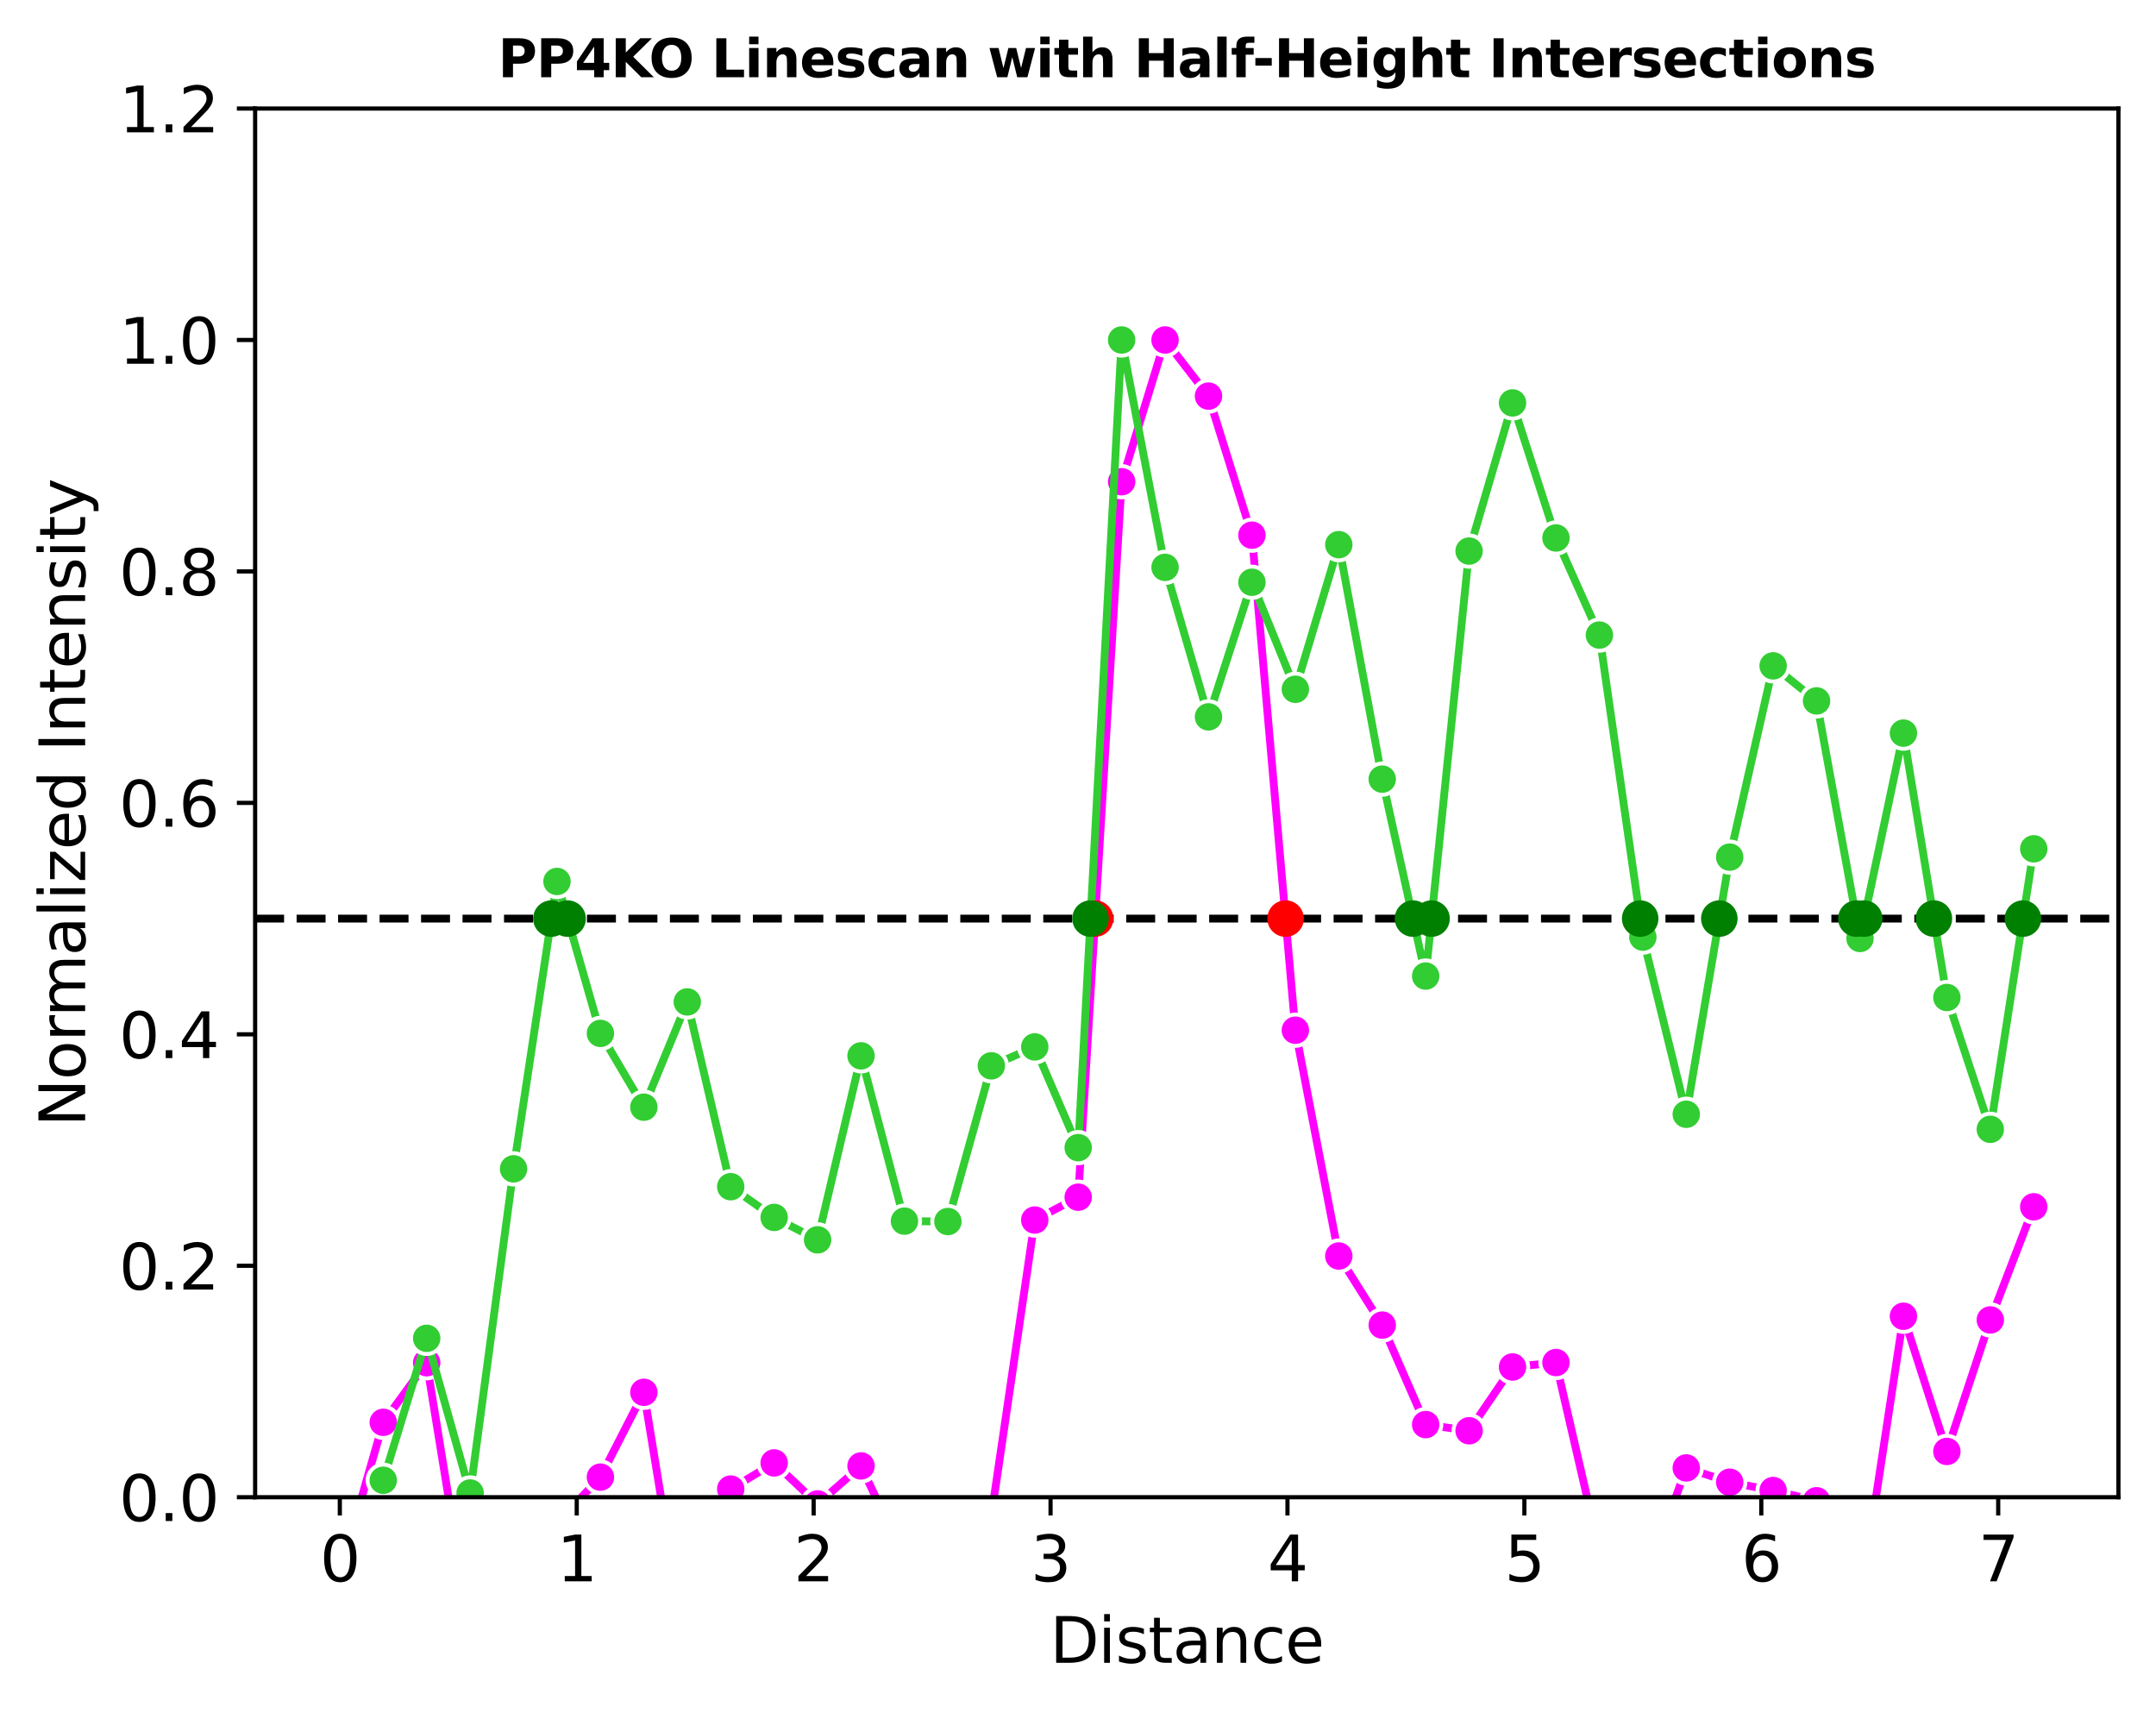 <?xml version="1.0" encoding="utf-8" standalone="no"?>
<!DOCTYPE svg PUBLIC "-//W3C//DTD SVG 1.1//EN"
  "http://www.w3.org/Graphics/SVG/1.1/DTD/svg11.dtd">
<svg xmlns:xlink="http://www.w3.org/1999/xlink" width="413.217pt" height="328.338pt" viewBox="0 0 413.217 328.338" xmlns="http://www.w3.org/2000/svg" version="1.1">
 <defs>
  <style type="text/css">*{stroke-linejoin: round; stroke-linecap: butt}</style>
 </defs>
 <g id="figure_1">
  <g id="patch_1">
   <path d="M 0 328.338 
L 413.217 328.338 
L 413.217 0 
L 0 0 
z
" style="fill: #ffffff"/>
  </g>
  <g id="axes_1">
   <g id="patch_2">
    <path d="M 48.898 286.91 
L 406.017 286.91 
L 406.017 20.798 
L 48.898 20.798 
z
" style="fill: #ffffff"/>
   </g>
   <g id="PolyCollection_1"/>
   <g id="PolyCollection_2"/>
   <g id="matplotlib.axis_1">
    <g id="xtick_1">
     <g id="line2d_1">
      <defs>
       <path id="m36dc6afa0b" d="M 0 0 
L 0 3.5 
" style="stroke: #000000; stroke-width: 0.8"/>
      </defs>
      <g>
       <use xlink:href="#m36dc6afa0b" x="65.13" y="286.91" style="stroke: #000000; stroke-width: 0.8"/>
      </g>
     </g>
     <g id="text_1">
      <!-- 0 -->
      <g transform="translate(61.313 303.029) scale(0.12 -0.12)">
       <defs>
        <path id="DejaVuSans-30" d="M 2034 4250 
Q 1547 4250 1301 3770 
Q 1056 3291 1056 2328 
Q 1056 1369 1301 889 
Q 1547 409 2034 409 
Q 2525 409 2770 889 
Q 3016 1369 3016 2328 
Q 3016 3291 2770 3770 
Q 2525 4250 2034 4250 
z
M 2034 4750 
Q 2819 4750 3233 4129 
Q 3647 3509 3647 2328 
Q 3647 1150 3233 529 
Q 2819 -91 2034 -91 
Q 1250 -91 836 529 
Q 422 1150 422 2328 
Q 422 3509 836 4129 
Q 1250 4750 2034 4750 
z
" transform="scale(0.016)"/>
       </defs>
       <use xlink:href="#DejaVuSans-30"/>
      </g>
     </g>
    </g>
    <g id="xtick_2">
     <g id="line2d_2">
      <g>
       <use xlink:href="#m36dc6afa0b" x="110.536" y="286.91" style="stroke: #000000; stroke-width: 0.8"/>
      </g>
     </g>
     <g id="text_2">
      <!-- 1 -->
      <g transform="translate(106.719 303.029) scale(0.12 -0.12)">
       <defs>
        <path id="DejaVuSans-31" d="M 794 531 
L 1825 531 
L 1825 4091 
L 703 3866 
L 703 4441 
L 1819 4666 
L 2450 4666 
L 2450 531 
L 3481 531 
L 3481 0 
L 794 0 
L 794 531 
z
" transform="scale(0.016)"/>
       </defs>
       <use xlink:href="#DejaVuSans-31"/>
      </g>
     </g>
    </g>
    <g id="xtick_3">
     <g id="line2d_3">
      <g>
       <use xlink:href="#m36dc6afa0b" x="155.943" y="286.91" style="stroke: #000000; stroke-width: 0.8"/>
      </g>
     </g>
     <g id="text_3">
      <!-- 2 -->
      <g transform="translate(152.125 303.029) scale(0.12 -0.12)">
       <defs>
        <path id="DejaVuSans-32" d="M 1228 531 
L 3431 531 
L 3431 0 
L 469 0 
L 469 531 
Q 828 903 1448 1529 
Q 2069 2156 2228 2338 
Q 2531 2678 2651 2914 
Q 2772 3150 2772 3378 
Q 2772 3750 2511 3984 
Q 2250 4219 1831 4219 
Q 1534 4219 1204 4116 
Q 875 4013 500 3803 
L 500 4441 
Q 881 4594 1212 4672 
Q 1544 4750 1819 4750 
Q 2544 4750 2975 4387 
Q 3406 4025 3406 3419 
Q 3406 3131 3298 2873 
Q 3191 2616 2906 2266 
Q 2828 2175 2409 1742 
Q 1991 1309 1228 531 
z
" transform="scale(0.016)"/>
       </defs>
       <use xlink:href="#DejaVuSans-32"/>
      </g>
     </g>
    </g>
    <g id="xtick_4">
     <g id="line2d_4">
      <g>
       <use xlink:href="#m36dc6afa0b" x="201.349" y="286.91" style="stroke: #000000; stroke-width: 0.8"/>
      </g>
     </g>
     <g id="text_4">
      <!-- 3 -->
      <g transform="translate(197.531 303.029) scale(0.12 -0.12)">
       <defs>
        <path id="DejaVuSans-33" d="M 2597 2516 
Q 3050 2419 3304 2112 
Q 3559 1806 3559 1356 
Q 3559 666 3084 287 
Q 2609 -91 1734 -91 
Q 1441 -91 1130 -33 
Q 819 25 488 141 
L 488 750 
Q 750 597 1062 519 
Q 1375 441 1716 441 
Q 2309 441 2620 675 
Q 2931 909 2931 1356 
Q 2931 1769 2642 2001 
Q 2353 2234 1838 2234 
L 1294 2234 
L 1294 2753 
L 1863 2753 
Q 2328 2753 2575 2939 
Q 2822 3125 2822 3475 
Q 2822 3834 2567 4026 
Q 2313 4219 1838 4219 
Q 1578 4219 1281 4162 
Q 984 4106 628 3988 
L 628 4550 
Q 988 4650 1302 4700 
Q 1616 4750 1894 4750 
Q 2613 4750 3031 4423 
Q 3450 4097 3450 3541 
Q 3450 3153 3228 2886 
Q 3006 2619 2597 2516 
z
" transform="scale(0.016)"/>
       </defs>
       <use xlink:href="#DejaVuSans-33"/>
      </g>
     </g>
    </g>
    <g id="xtick_5">
     <g id="line2d_5">
      <g>
       <use xlink:href="#m36dc6afa0b" x="246.755" y="286.91" style="stroke: #000000; stroke-width: 0.8"/>
      </g>
     </g>
     <g id="text_5">
      <!-- 4 -->
      <g transform="translate(242.938 303.029) scale(0.12 -0.12)">
       <defs>
        <path id="DejaVuSans-34" d="M 2419 4116 
L 825 1625 
L 2419 1625 
L 2419 4116 
z
M 2253 4666 
L 3047 4666 
L 3047 1625 
L 3713 1625 
L 3713 1100 
L 3047 1100 
L 3047 0 
L 2419 0 
L 2419 1100 
L 313 1100 
L 313 1709 
L 2253 4666 
z
" transform="scale(0.016)"/>
       </defs>
       <use xlink:href="#DejaVuSans-34"/>
      </g>
     </g>
    </g>
    <g id="xtick_6">
     <g id="line2d_6">
      <g>
       <use xlink:href="#m36dc6afa0b" x="292.161" y="286.91" style="stroke: #000000; stroke-width: 0.8"/>
      </g>
     </g>
     <g id="text_6">
      <!-- 5 -->
      <g transform="translate(288.344 303.029) scale(0.12 -0.12)">
       <defs>
        <path id="DejaVuSans-35" d="M 691 4666 
L 3169 4666 
L 3169 4134 
L 1269 4134 
L 1269 2991 
Q 1406 3038 1543 3061 
Q 1681 3084 1819 3084 
Q 2600 3084 3056 2656 
Q 3513 2228 3513 1497 
Q 3513 744 3044 326 
Q 2575 -91 1722 -91 
Q 1428 -91 1123 -41 
Q 819 9 494 109 
L 494 744 
Q 775 591 1075 516 
Q 1375 441 1709 441 
Q 2250 441 2565 725 
Q 2881 1009 2881 1497 
Q 2881 1984 2565 2268 
Q 2250 2553 1709 2553 
Q 1456 2553 1204 2497 
Q 953 2441 691 2322 
L 691 4666 
z
" transform="scale(0.016)"/>
       </defs>
       <use xlink:href="#DejaVuSans-35"/>
      </g>
     </g>
    </g>
    <g id="xtick_7">
     <g id="line2d_7">
      <g>
       <use xlink:href="#m36dc6afa0b" x="337.568" y="286.91" style="stroke: #000000; stroke-width: 0.8"/>
      </g>
     </g>
     <g id="text_7">
      <!-- 6 -->
      <g transform="translate(333.75 303.029) scale(0.12 -0.12)">
       <defs>
        <path id="DejaVuSans-36" d="M 2113 2584 
Q 1688 2584 1439 2293 
Q 1191 2003 1191 1497 
Q 1191 994 1439 701 
Q 1688 409 2113 409 
Q 2538 409 2786 701 
Q 3034 994 3034 1497 
Q 3034 2003 2786 2293 
Q 2538 2584 2113 2584 
z
M 3366 4563 
L 3366 3988 
Q 3128 4100 2886 4159 
Q 2644 4219 2406 4219 
Q 1781 4219 1451 3797 
Q 1122 3375 1075 2522 
Q 1259 2794 1537 2939 
Q 1816 3084 2150 3084 
Q 2853 3084 3261 2657 
Q 3669 2231 3669 1497 
Q 3669 778 3244 343 
Q 2819 -91 2113 -91 
Q 1303 -91 875 529 
Q 447 1150 447 2328 
Q 447 3434 972 4092 
Q 1497 4750 2381 4750 
Q 2619 4750 2861 4703 
Q 3103 4656 3366 4563 
z
" transform="scale(0.016)"/>
       </defs>
       <use xlink:href="#DejaVuSans-36"/>
      </g>
     </g>
    </g>
    <g id="xtick_8">
     <g id="line2d_8">
      <g>
       <use xlink:href="#m36dc6afa0b" x="382.974" y="286.91" style="stroke: #000000; stroke-width: 0.8"/>
      </g>
     </g>
     <g id="text_8">
      <!-- 7 -->
      <g transform="translate(379.156 303.029) scale(0.12 -0.12)">
       <defs>
        <path id="DejaVuSans-37" d="M 525 4666 
L 3525 4666 
L 3525 4397 
L 1831 0 
L 1172 0 
L 2766 4134 
L 525 4134 
L 525 4666 
z
" transform="scale(0.016)"/>
       </defs>
       <use xlink:href="#DejaVuSans-37"/>
      </g>
     </g>
    </g>
    <g id="text_9">
     <!-- Distance -->
     <g transform="translate(201.222 318.642) scale(0.12 -0.12)">
      <defs>
       <path id="DejaVuSans-44" d="M 1259 4147 
L 1259 519 
L 2022 519 
Q 2988 519 3436 956 
Q 3884 1394 3884 2338 
Q 3884 3275 3436 3711 
Q 2988 4147 2022 4147 
L 1259 4147 
z
M 628 4666 
L 1925 4666 
Q 3281 4666 3915 4102 
Q 4550 3538 4550 2338 
Q 4550 1131 3912 565 
Q 3275 0 1925 0 
L 628 0 
L 628 4666 
z
" transform="scale(0.016)"/>
       <path id="DejaVuSans-69" d="M 603 3500 
L 1178 3500 
L 1178 0 
L 603 0 
L 603 3500 
z
M 603 4863 
L 1178 4863 
L 1178 4134 
L 603 4134 
L 603 4863 
z
" transform="scale(0.016)"/>
       <path id="DejaVuSans-73" d="M 2834 3397 
L 2834 2853 
Q 2591 2978 2328 3040 
Q 2066 3103 1784 3103 
Q 1356 3103 1142 2972 
Q 928 2841 928 2578 
Q 928 2378 1081 2264 
Q 1234 2150 1697 2047 
L 1894 2003 
Q 2506 1872 2764 1633 
Q 3022 1394 3022 966 
Q 3022 478 2636 193 
Q 2250 -91 1575 -91 
Q 1294 -91 989 -36 
Q 684 19 347 128 
L 347 722 
Q 666 556 975 473 
Q 1284 391 1588 391 
Q 1994 391 2212 530 
Q 2431 669 2431 922 
Q 2431 1156 2273 1281 
Q 2116 1406 1581 1522 
L 1381 1569 
Q 847 1681 609 1914 
Q 372 2147 372 2553 
Q 372 3047 722 3315 
Q 1072 3584 1716 3584 
Q 2034 3584 2315 3537 
Q 2597 3491 2834 3397 
z
" transform="scale(0.016)"/>
       <path id="DejaVuSans-74" d="M 1172 4494 
L 1172 3500 
L 2356 3500 
L 2356 3053 
L 1172 3053 
L 1172 1153 
Q 1172 725 1289 603 
Q 1406 481 1766 481 
L 2356 481 
L 2356 0 
L 1766 0 
Q 1100 0 847 248 
Q 594 497 594 1153 
L 594 3053 
L 172 3053 
L 172 3500 
L 594 3500 
L 594 4494 
L 1172 4494 
z
" transform="scale(0.016)"/>
       <path id="DejaVuSans-61" d="M 2194 1759 
Q 1497 1759 1228 1600 
Q 959 1441 959 1056 
Q 959 750 1161 570 
Q 1363 391 1709 391 
Q 2188 391 2477 730 
Q 2766 1069 2766 1631 
L 2766 1759 
L 2194 1759 
z
M 3341 1997 
L 3341 0 
L 2766 0 
L 2766 531 
Q 2569 213 2275 61 
Q 1981 -91 1556 -91 
Q 1019 -91 701 211 
Q 384 513 384 1019 
Q 384 1609 779 1909 
Q 1175 2209 1959 2209 
L 2766 2209 
L 2766 2266 
Q 2766 2663 2505 2880 
Q 2244 3097 1772 3097 
Q 1472 3097 1187 3025 
Q 903 2953 641 2809 
L 641 3341 
Q 956 3463 1253 3523 
Q 1550 3584 1831 3584 
Q 2591 3584 2966 3190 
Q 3341 2797 3341 1997 
z
" transform="scale(0.016)"/>
       <path id="DejaVuSans-6e" d="M 3513 2113 
L 3513 0 
L 2938 0 
L 2938 2094 
Q 2938 2591 2744 2837 
Q 2550 3084 2163 3084 
Q 1697 3084 1428 2787 
Q 1159 2491 1159 1978 
L 1159 0 
L 581 0 
L 581 3500 
L 1159 3500 
L 1159 2956 
Q 1366 3272 1645 3428 
Q 1925 3584 2291 3584 
Q 2894 3584 3203 3211 
Q 3513 2838 3513 2113 
z
" transform="scale(0.016)"/>
       <path id="DejaVuSans-63" d="M 3122 3366 
L 3122 2828 
Q 2878 2963 2633 3030 
Q 2388 3097 2138 3097 
Q 1578 3097 1268 2742 
Q 959 2388 959 1747 
Q 959 1106 1268 751 
Q 1578 397 2138 397 
Q 2388 397 2633 464 
Q 2878 531 3122 666 
L 3122 134 
Q 2881 22 2623 -34 
Q 2366 -91 2075 -91 
Q 1284 -91 818 406 
Q 353 903 353 1747 
Q 353 2603 823 3093 
Q 1294 3584 2113 3584 
Q 2378 3584 2631 3529 
Q 2884 3475 3122 3366 
z
" transform="scale(0.016)"/>
       <path id="DejaVuSans-65" d="M 3597 1894 
L 3597 1613 
L 953 1613 
Q 991 1019 1311 708 
Q 1631 397 2203 397 
Q 2534 397 2845 478 
Q 3156 559 3463 722 
L 3463 178 
Q 3153 47 2828 -22 
Q 2503 -91 2169 -91 
Q 1331 -91 842 396 
Q 353 884 353 1716 
Q 353 2575 817 3079 
Q 1281 3584 2069 3584 
Q 2775 3584 3186 3129 
Q 3597 2675 3597 1894 
z
M 3022 2063 
Q 3016 2534 2758 2815 
Q 2500 3097 2075 3097 
Q 1594 3097 1305 2825 
Q 1016 2553 972 2059 
L 3022 2063 
z
" transform="scale(0.016)"/>
      </defs>
      <use xlink:href="#DejaVuSans-44"/>
      <use xlink:href="#DejaVuSans-69" x="77.002"/>
      <use xlink:href="#DejaVuSans-73" x="104.785"/>
      <use xlink:href="#DejaVuSans-74" x="156.885"/>
      <use xlink:href="#DejaVuSans-61" x="196.094"/>
      <use xlink:href="#DejaVuSans-6e" x="257.373"/>
      <use xlink:href="#DejaVuSans-63" x="320.752"/>
      <use xlink:href="#DejaVuSans-65" x="375.732"/>
     </g>
    </g>
   </g>
   <g id="matplotlib.axis_2">
    <g id="ytick_1">
     <g id="line2d_9">
      <defs>
       <path id="mef8814940e" d="M 0 0 
L -3.5 0 
" style="stroke: #000000; stroke-width: 0.8"/>
      </defs>
      <g>
       <use xlink:href="#mef8814940e" x="48.898" y="286.91" style="stroke: #000000; stroke-width: 0.8"/>
      </g>
     </g>
     <g id="text_10">
      <!-- 0.0 -->
      <g transform="translate(22.814 291.469) scale(0.12 -0.12)">
       <defs>
        <path id="DejaVuSans-2e" d="M 684 794 
L 1344 794 
L 1344 0 
L 684 0 
L 684 794 
z
" transform="scale(0.016)"/>
       </defs>
       <use xlink:href="#DejaVuSans-30"/>
       <use xlink:href="#DejaVuSans-2e" x="63.623"/>
       <use xlink:href="#DejaVuSans-30" x="95.41"/>
      </g>
     </g>
    </g>
    <g id="ytick_2">
     <g id="line2d_10">
      <g>
       <use xlink:href="#mef8814940e" x="48.898" y="242.558" style="stroke: #000000; stroke-width: 0.8"/>
      </g>
     </g>
     <g id="text_11">
      <!-- 0.2 -->
      <g transform="translate(22.814 247.118) scale(0.12 -0.12)">
       <use xlink:href="#DejaVuSans-30"/>
       <use xlink:href="#DejaVuSans-2e" x="63.623"/>
       <use xlink:href="#DejaVuSans-32" x="95.41"/>
      </g>
     </g>
    </g>
    <g id="ytick_3">
     <g id="line2d_11">
      <g>
       <use xlink:href="#mef8814940e" x="48.898" y="198.206" style="stroke: #000000; stroke-width: 0.8"/>
      </g>
     </g>
     <g id="text_12">
      <!-- 0.4 -->
      <g transform="translate(22.814 202.766) scale(0.12 -0.12)">
       <use xlink:href="#DejaVuSans-30"/>
       <use xlink:href="#DejaVuSans-2e" x="63.623"/>
       <use xlink:href="#DejaVuSans-34" x="95.41"/>
      </g>
     </g>
    </g>
    <g id="ytick_4">
     <g id="line2d_12">
      <g>
       <use xlink:href="#mef8814940e" x="48.898" y="153.854" style="stroke: #000000; stroke-width: 0.8"/>
      </g>
     </g>
     <g id="text_13">
      <!-- 0.6 -->
      <g transform="translate(22.814 158.413) scale(0.12 -0.12)">
       <use xlink:href="#DejaVuSans-30"/>
       <use xlink:href="#DejaVuSans-2e" x="63.623"/>
       <use xlink:href="#DejaVuSans-36" x="95.41"/>
      </g>
     </g>
    </g>
    <g id="ytick_5">
     <g id="line2d_13">
      <g>
       <use xlink:href="#mef8814940e" x="48.898" y="109.502" style="stroke: #000000; stroke-width: 0.8"/>
      </g>
     </g>
     <g id="text_14">
      <!-- 0.8 -->
      <g transform="translate(22.814 114.061) scale(0.12 -0.12)">
       <defs>
        <path id="DejaVuSans-38" d="M 2034 2216 
Q 1584 2216 1326 1975 
Q 1069 1734 1069 1313 
Q 1069 891 1326 650 
Q 1584 409 2034 409 
Q 2484 409 2743 651 
Q 3003 894 3003 1313 
Q 3003 1734 2745 1975 
Q 2488 2216 2034 2216 
z
M 1403 2484 
Q 997 2584 770 2862 
Q 544 3141 544 3541 
Q 544 4100 942 4425 
Q 1341 4750 2034 4750 
Q 2731 4750 3128 4425 
Q 3525 4100 3525 3541 
Q 3525 3141 3298 2862 
Q 3072 2584 2669 2484 
Q 3125 2378 3379 2068 
Q 3634 1759 3634 1313 
Q 3634 634 3220 271 
Q 2806 -91 2034 -91 
Q 1263 -91 848 271 
Q 434 634 434 1313 
Q 434 1759 690 2068 
Q 947 2378 1403 2484 
z
M 1172 3481 
Q 1172 3119 1398 2916 
Q 1625 2713 2034 2713 
Q 2441 2713 2670 2916 
Q 2900 3119 2900 3481 
Q 2900 3844 2670 4047 
Q 2441 4250 2034 4250 
Q 1625 4250 1398 4047 
Q 1172 3844 1172 3481 
z
" transform="scale(0.016)"/>
       </defs>
       <use xlink:href="#DejaVuSans-30"/>
       <use xlink:href="#DejaVuSans-2e" x="63.623"/>
       <use xlink:href="#DejaVuSans-38" x="95.41"/>
      </g>
     </g>
    </g>
    <g id="ytick_6">
     <g id="line2d_14">
      <g>
       <use xlink:href="#mef8814940e" x="48.898" y="65.15" style="stroke: #000000; stroke-width: 0.8"/>
      </g>
     </g>
     <g id="text_15">
      <!-- 1.0 -->
      <g transform="translate(22.814 69.71) scale(0.12 -0.12)">
       <use xlink:href="#DejaVuSans-31"/>
       <use xlink:href="#DejaVuSans-2e" x="63.623"/>
       <use xlink:href="#DejaVuSans-30" x="95.41"/>
      </g>
     </g>
    </g>
    <g id="ytick_7">
     <g id="line2d_15">
      <g>
       <use xlink:href="#mef8814940e" x="48.898" y="20.798" style="stroke: #000000; stroke-width: 0.8"/>
      </g>
     </g>
     <g id="text_16">
      <!-- 1.2 -->
      <g transform="translate(22.814 25.358) scale(0.12 -0.12)">
       <use xlink:href="#DejaVuSans-31"/>
       <use xlink:href="#DejaVuSans-2e" x="63.623"/>
       <use xlink:href="#DejaVuSans-32" x="95.41"/>
      </g>
     </g>
    </g>
    <g id="text_17">
     <!-- Normalized Intensity -->
     <g transform="translate(16.318 215.903) rotate(-90) scale(0.12 -0.12)">
      <defs>
       <path id="DejaVuSans-4e" d="M 628 4666 
L 1478 4666 
L 3547 763 
L 3547 4666 
L 4159 4666 
L 4159 0 
L 3309 0 
L 1241 3903 
L 1241 0 
L 628 0 
L 628 4666 
z
" transform="scale(0.016)"/>
       <path id="DejaVuSans-6f" d="M 1959 3097 
Q 1497 3097 1228 2736 
Q 959 2375 959 1747 
Q 959 1119 1226 758 
Q 1494 397 1959 397 
Q 2419 397 2687 759 
Q 2956 1122 2956 1747 
Q 2956 2369 2687 2733 
Q 2419 3097 1959 3097 
z
M 1959 3584 
Q 2709 3584 3137 3096 
Q 3566 2609 3566 1747 
Q 3566 888 3137 398 
Q 2709 -91 1959 -91 
Q 1206 -91 779 398 
Q 353 888 353 1747 
Q 353 2609 779 3096 
Q 1206 3584 1959 3584 
z
" transform="scale(0.016)"/>
       <path id="DejaVuSans-72" d="M 2631 2963 
Q 2534 3019 2420 3045 
Q 2306 3072 2169 3072 
Q 1681 3072 1420 2755 
Q 1159 2438 1159 1844 
L 1159 0 
L 581 0 
L 581 3500 
L 1159 3500 
L 1159 2956 
Q 1341 3275 1631 3429 
Q 1922 3584 2338 3584 
Q 2397 3584 2469 3576 
Q 2541 3569 2628 3553 
L 2631 2963 
z
" transform="scale(0.016)"/>
       <path id="DejaVuSans-6d" d="M 3328 2828 
Q 3544 3216 3844 3400 
Q 4144 3584 4550 3584 
Q 5097 3584 5394 3201 
Q 5691 2819 5691 2113 
L 5691 0 
L 5113 0 
L 5113 2094 
Q 5113 2597 4934 2840 
Q 4756 3084 4391 3084 
Q 3944 3084 3684 2787 
Q 3425 2491 3425 1978 
L 3425 0 
L 2847 0 
L 2847 2094 
Q 2847 2600 2669 2842 
Q 2491 3084 2119 3084 
Q 1678 3084 1418 2786 
Q 1159 2488 1159 1978 
L 1159 0 
L 581 0 
L 581 3500 
L 1159 3500 
L 1159 2956 
Q 1356 3278 1631 3431 
Q 1906 3584 2284 3584 
Q 2666 3584 2933 3390 
Q 3200 3197 3328 2828 
z
" transform="scale(0.016)"/>
       <path id="DejaVuSans-6c" d="M 603 4863 
L 1178 4863 
L 1178 0 
L 603 0 
L 603 4863 
z
" transform="scale(0.016)"/>
       <path id="DejaVuSans-7a" d="M 353 3500 
L 3084 3500 
L 3084 2975 
L 922 459 
L 3084 459 
L 3084 0 
L 275 0 
L 275 525 
L 2438 3041 
L 353 3041 
L 353 3500 
z
" transform="scale(0.016)"/>
       <path id="DejaVuSans-64" d="M 2906 2969 
L 2906 4863 
L 3481 4863 
L 3481 0 
L 2906 0 
L 2906 525 
Q 2725 213 2448 61 
Q 2172 -91 1784 -91 
Q 1150 -91 751 415 
Q 353 922 353 1747 
Q 353 2572 751 3078 
Q 1150 3584 1784 3584 
Q 2172 3584 2448 3432 
Q 2725 3281 2906 2969 
z
M 947 1747 
Q 947 1113 1208 752 
Q 1469 391 1925 391 
Q 2381 391 2643 752 
Q 2906 1113 2906 1747 
Q 2906 2381 2643 2742 
Q 2381 3103 1925 3103 
Q 1469 3103 1208 2742 
Q 947 2381 947 1747 
z
" transform="scale(0.016)"/>
       <path id="DejaVuSans-20" transform="scale(0.016)"/>
       <path id="DejaVuSans-49" d="M 628 4666 
L 1259 4666 
L 1259 0 
L 628 0 
L 628 4666 
z
" transform="scale(0.016)"/>
       <path id="DejaVuSans-79" d="M 2059 -325 
Q 1816 -950 1584 -1140 
Q 1353 -1331 966 -1331 
L 506 -1331 
L 506 -850 
L 844 -850 
Q 1081 -850 1212 -737 
Q 1344 -625 1503 -206 
L 1606 56 
L 191 3500 
L 800 3500 
L 1894 763 
L 2988 3500 
L 3597 3500 
L 2059 -325 
z
" transform="scale(0.016)"/>
      </defs>
      <use xlink:href="#DejaVuSans-4e"/>
      <use xlink:href="#DejaVuSans-6f" x="74.805"/>
      <use xlink:href="#DejaVuSans-72" x="135.986"/>
      <use xlink:href="#DejaVuSans-6d" x="175.35"/>
      <use xlink:href="#DejaVuSans-61" x="272.762"/>
      <use xlink:href="#DejaVuSans-6c" x="334.041"/>
      <use xlink:href="#DejaVuSans-69" x="361.824"/>
      <use xlink:href="#DejaVuSans-7a" x="389.607"/>
      <use xlink:href="#DejaVuSans-65" x="442.098"/>
      <use xlink:href="#DejaVuSans-64" x="503.621"/>
      <use xlink:href="#DejaVuSans-20" x="567.098"/>
      <use xlink:href="#DejaVuSans-49" x="598.885"/>
      <use xlink:href="#DejaVuSans-6e" x="628.377"/>
      <use xlink:href="#DejaVuSans-74" x="691.756"/>
      <use xlink:href="#DejaVuSans-65" x="730.965"/>
      <use xlink:href="#DejaVuSans-6e" x="792.488"/>
      <use xlink:href="#DejaVuSans-73" x="855.867"/>
      <use xlink:href="#DejaVuSans-69" x="907.967"/>
      <use xlink:href="#DejaVuSans-74" x="935.75"/>
      <use xlink:href="#DejaVuSans-79" x="974.959"/>
     </g>
    </g>
   </g>
   <g id="line2d_16">
    <path d="M 65.13 301.563 
L 73.455 272.558 
L 81.779 261.139 
L 90.104 312.381 
L 98.428 304.051 
L 106.753 291.872 
L 115.077 283.059 
L 123.401 266.807 
L 131.726 317.679 
L 140.051 285.343 
L 148.375 280.338 
L 156.7 288.197 
L 165.024 280.912 
L 173.348 298.59 
L 181.673 315.023 
L 189.997 290.465 
L 198.322 233.795 
L 206.646 229.416 
L 214.971 92.308 
L 223.295 65.15 
L 231.62 75.905 
L 239.944 102.555 
L 248.269 197.417 
L 256.593 240.688 
L 264.918 253.928 
L 273.242 272.991 
L 281.567 274.175 
L 289.891 261.954 
L 298.215 261.102 
L 306.54 297.11 
L 314.864 304.407 
L 323.189 281.299 
L 331.514 284.033 
L 339.838 285.63 
L 348.162 287.585 
L 356.487 307.041 
L 364.811 252.232 
L 373.136 278.138 
L 381.46 252.937 
L 389.785 231.256 
" clip-path="url(#pe15c73921e)" style="fill: none; stroke: #ff00ff; stroke-width: 1.5; stroke-linecap: square"/>
    <defs>
     <path id="maf85b40ed1" d="M 0 3 
C 0.796 3 1.559 2.684 2.121 2.121 
C 2.684 1.559 3 0.796 3 0 
C 3 -0.796 2.684 -1.559 2.121 -2.121 
C 1.559 -2.684 0.796 -3 0 -3 
C -0.796 -3 -1.559 -2.684 -2.121 -2.121 
C -2.684 -1.559 -3 -0.796 -3 0 
C -3 0.796 -2.684 1.559 -2.121 2.121 
C -1.559 2.684 -0.796 3 0 3 
z
" style="stroke: #ffffff; stroke-width: 0.75"/>
    </defs>
    <g clip-path="url(#pe15c73921e)">
     <use xlink:href="#maf85b40ed1" x="65.13" y="301.563" style="fill: #ff00ff; stroke: #ffffff; stroke-width: 0.75"/>
     <use xlink:href="#maf85b40ed1" x="73.455" y="272.558" style="fill: #ff00ff; stroke: #ffffff; stroke-width: 0.75"/>
     <use xlink:href="#maf85b40ed1" x="81.779" y="261.139" style="fill: #ff00ff; stroke: #ffffff; stroke-width: 0.75"/>
     <use xlink:href="#maf85b40ed1" x="90.104" y="312.381" style="fill: #ff00ff; stroke: #ffffff; stroke-width: 0.75"/>
     <use xlink:href="#maf85b40ed1" x="98.428" y="304.051" style="fill: #ff00ff; stroke: #ffffff; stroke-width: 0.75"/>
     <use xlink:href="#maf85b40ed1" x="106.753" y="291.872" style="fill: #ff00ff; stroke: #ffffff; stroke-width: 0.75"/>
     <use xlink:href="#maf85b40ed1" x="115.077" y="283.059" style="fill: #ff00ff; stroke: #ffffff; stroke-width: 0.75"/>
     <use xlink:href="#maf85b40ed1" x="123.401" y="266.807" style="fill: #ff00ff; stroke: #ffffff; stroke-width: 0.75"/>
     <use xlink:href="#maf85b40ed1" x="131.726" y="317.679" style="fill: #ff00ff; stroke: #ffffff; stroke-width: 0.75"/>
     <use xlink:href="#maf85b40ed1" x="140.051" y="285.343" style="fill: #ff00ff; stroke: #ffffff; stroke-width: 0.75"/>
     <use xlink:href="#maf85b40ed1" x="148.375" y="280.338" style="fill: #ff00ff; stroke: #ffffff; stroke-width: 0.75"/>
     <use xlink:href="#maf85b40ed1" x="156.7" y="288.197" style="fill: #ff00ff; stroke: #ffffff; stroke-width: 0.75"/>
     <use xlink:href="#maf85b40ed1" x="165.024" y="280.912" style="fill: #ff00ff; stroke: #ffffff; stroke-width: 0.75"/>
     <use xlink:href="#maf85b40ed1" x="173.348" y="298.59" style="fill: #ff00ff; stroke: #ffffff; stroke-width: 0.75"/>
     <use xlink:href="#maf85b40ed1" x="181.673" y="315.023" style="fill: #ff00ff; stroke: #ffffff; stroke-width: 0.75"/>
     <use xlink:href="#maf85b40ed1" x="189.997" y="290.465" style="fill: #ff00ff; stroke: #ffffff; stroke-width: 0.75"/>
     <use xlink:href="#maf85b40ed1" x="198.322" y="233.795" style="fill: #ff00ff; stroke: #ffffff; stroke-width: 0.75"/>
     <use xlink:href="#maf85b40ed1" x="206.646" y="229.416" style="fill: #ff00ff; stroke: #ffffff; stroke-width: 0.75"/>
     <use xlink:href="#maf85b40ed1" x="214.971" y="92.308" style="fill: #ff00ff; stroke: #ffffff; stroke-width: 0.75"/>
     <use xlink:href="#maf85b40ed1" x="223.295" y="65.15" style="fill: #ff00ff; stroke: #ffffff; stroke-width: 0.75"/>
     <use xlink:href="#maf85b40ed1" x="231.62" y="75.905" style="fill: #ff00ff; stroke: #ffffff; stroke-width: 0.75"/>
     <use xlink:href="#maf85b40ed1" x="239.944" y="102.555" style="fill: #ff00ff; stroke: #ffffff; stroke-width: 0.75"/>
     <use xlink:href="#maf85b40ed1" x="248.269" y="197.417" style="fill: #ff00ff; stroke: #ffffff; stroke-width: 0.75"/>
     <use xlink:href="#maf85b40ed1" x="256.593" y="240.688" style="fill: #ff00ff; stroke: #ffffff; stroke-width: 0.75"/>
     <use xlink:href="#maf85b40ed1" x="264.918" y="253.928" style="fill: #ff00ff; stroke: #ffffff; stroke-width: 0.75"/>
     <use xlink:href="#maf85b40ed1" x="273.242" y="272.991" style="fill: #ff00ff; stroke: #ffffff; stroke-width: 0.75"/>
     <use xlink:href="#maf85b40ed1" x="281.567" y="274.175" style="fill: #ff00ff; stroke: #ffffff; stroke-width: 0.75"/>
     <use xlink:href="#maf85b40ed1" x="289.891" y="261.954" style="fill: #ff00ff; stroke: #ffffff; stroke-width: 0.75"/>
     <use xlink:href="#maf85b40ed1" x="298.215" y="261.102" style="fill: #ff00ff; stroke: #ffffff; stroke-width: 0.75"/>
     <use xlink:href="#maf85b40ed1" x="306.54" y="297.11" style="fill: #ff00ff; stroke: #ffffff; stroke-width: 0.75"/>
     <use xlink:href="#maf85b40ed1" x="314.864" y="304.407" style="fill: #ff00ff; stroke: #ffffff; stroke-width: 0.75"/>
     <use xlink:href="#maf85b40ed1" x="323.189" y="281.299" style="fill: #ff00ff; stroke: #ffffff; stroke-width: 0.75"/>
     <use xlink:href="#maf85b40ed1" x="331.514" y="284.033" style="fill: #ff00ff; stroke: #ffffff; stroke-width: 0.75"/>
     <use xlink:href="#maf85b40ed1" x="339.838" y="285.63" style="fill: #ff00ff; stroke: #ffffff; stroke-width: 0.75"/>
     <use xlink:href="#maf85b40ed1" x="348.162" y="287.585" style="fill: #ff00ff; stroke: #ffffff; stroke-width: 0.75"/>
     <use xlink:href="#maf85b40ed1" x="356.487" y="307.041" style="fill: #ff00ff; stroke: #ffffff; stroke-width: 0.75"/>
     <use xlink:href="#maf85b40ed1" x="364.811" y="252.232" style="fill: #ff00ff; stroke: #ffffff; stroke-width: 0.75"/>
     <use xlink:href="#maf85b40ed1" x="373.136" y="278.138" style="fill: #ff00ff; stroke: #ffffff; stroke-width: 0.75"/>
     <use xlink:href="#maf85b40ed1" x="381.46" y="252.937" style="fill: #ff00ff; stroke: #ffffff; stroke-width: 0.75"/>
     <use xlink:href="#maf85b40ed1" x="389.785" y="231.256" style="fill: #ff00ff; stroke: #ffffff; stroke-width: 0.75"/>
    </g>
   </g>
   <g id="line2d_17">
    <path d="M 65.13 321.422 
L 73.455 283.662 
L 81.779 256.46 
L 90.104 286.098 
L 98.428 223.983 
L 106.753 168.915 
L 115.077 198.029 
L 123.401 212.167 
L 131.726 191.994 
L 140.051 227.406 
L 148.375 233.293 
L 156.7 237.59 
L 165.024 202.33 
L 173.348 234.002 
L 181.673 234.08 
L 189.997 204.244 
L 198.322 200.619 
L 206.646 219.921 
L 214.971 65.15 
L 223.295 108.721 
L 231.62 137.374 
L 239.944 111.577 
L 248.269 132.086 
L 256.593 104.371 
L 264.918 149.303 
L 273.242 187.042 
L 281.567 105.6 
L 289.891 77.211 
L 298.215 103.09 
L 306.54 121.698 
L 314.864 179.576 
L 323.189 213.524 
L 331.514 164.25 
L 339.838 127.599 
L 348.162 134.315 
L 356.487 179.838 
L 364.811 140.487 
L 373.136 191.15 
L 381.46 216.412 
L 389.785 162.658 
" clip-path="url(#pe15c73921e)" style="fill: none; stroke: #32cd32; stroke-width: 1.5; stroke-linecap: square"/>
    <defs>
     <path id="m8bf0eedba3" d="M 0 3 
C 0.796 3 1.559 2.684 2.121 2.121 
C 2.684 1.559 3 0.796 3 0 
C 3 -0.796 2.684 -1.559 2.121 -2.121 
C 1.559 -2.684 0.796 -3 0 -3 
C -0.796 -3 -1.559 -2.684 -2.121 -2.121 
C -2.684 -1.559 -3 -0.796 -3 0 
C -3 0.796 -2.684 1.559 -2.121 2.121 
C -1.559 2.684 -0.796 3 0 3 
z
" style="stroke: #ffffff; stroke-width: 0.75"/>
    </defs>
    <g clip-path="url(#pe15c73921e)">
     <use xlink:href="#m8bf0eedba3" x="65.13" y="321.422" style="fill: #32cd32; stroke: #ffffff; stroke-width: 0.75"/>
     <use xlink:href="#m8bf0eedba3" x="73.455" y="283.662" style="fill: #32cd32; stroke: #ffffff; stroke-width: 0.75"/>
     <use xlink:href="#m8bf0eedba3" x="81.779" y="256.46" style="fill: #32cd32; stroke: #ffffff; stroke-width: 0.75"/>
     <use xlink:href="#m8bf0eedba3" x="90.104" y="286.098" style="fill: #32cd32; stroke: #ffffff; stroke-width: 0.75"/>
     <use xlink:href="#m8bf0eedba3" x="98.428" y="223.983" style="fill: #32cd32; stroke: #ffffff; stroke-width: 0.75"/>
     <use xlink:href="#m8bf0eedba3" x="106.753" y="168.915" style="fill: #32cd32; stroke: #ffffff; stroke-width: 0.75"/>
     <use xlink:href="#m8bf0eedba3" x="115.077" y="198.029" style="fill: #32cd32; stroke: #ffffff; stroke-width: 0.75"/>
     <use xlink:href="#m8bf0eedba3" x="123.401" y="212.167" style="fill: #32cd32; stroke: #ffffff; stroke-width: 0.75"/>
     <use xlink:href="#m8bf0eedba3" x="131.726" y="191.994" style="fill: #32cd32; stroke: #ffffff; stroke-width: 0.75"/>
     <use xlink:href="#m8bf0eedba3" x="140.051" y="227.406" style="fill: #32cd32; stroke: #ffffff; stroke-width: 0.75"/>
     <use xlink:href="#m8bf0eedba3" x="148.375" y="233.293" style="fill: #32cd32; stroke: #ffffff; stroke-width: 0.75"/>
     <use xlink:href="#m8bf0eedba3" x="156.7" y="237.59" style="fill: #32cd32; stroke: #ffffff; stroke-width: 0.75"/>
     <use xlink:href="#m8bf0eedba3" x="165.024" y="202.33" style="fill: #32cd32; stroke: #ffffff; stroke-width: 0.75"/>
     <use xlink:href="#m8bf0eedba3" x="173.348" y="234.002" style="fill: #32cd32; stroke: #ffffff; stroke-width: 0.75"/>
     <use xlink:href="#m8bf0eedba3" x="181.673" y="234.08" style="fill: #32cd32; stroke: #ffffff; stroke-width: 0.75"/>
     <use xlink:href="#m8bf0eedba3" x="189.997" y="204.244" style="fill: #32cd32; stroke: #ffffff; stroke-width: 0.75"/>
     <use xlink:href="#m8bf0eedba3" x="198.322" y="200.619" style="fill: #32cd32; stroke: #ffffff; stroke-width: 0.75"/>
     <use xlink:href="#m8bf0eedba3" x="206.646" y="219.921" style="fill: #32cd32; stroke: #ffffff; stroke-width: 0.75"/>
     <use xlink:href="#m8bf0eedba3" x="214.971" y="65.15" style="fill: #32cd32; stroke: #ffffff; stroke-width: 0.75"/>
     <use xlink:href="#m8bf0eedba3" x="223.295" y="108.721" style="fill: #32cd32; stroke: #ffffff; stroke-width: 0.75"/>
     <use xlink:href="#m8bf0eedba3" x="231.62" y="137.374" style="fill: #32cd32; stroke: #ffffff; stroke-width: 0.75"/>
     <use xlink:href="#m8bf0eedba3" x="239.944" y="111.577" style="fill: #32cd32; stroke: #ffffff; stroke-width: 0.75"/>
     <use xlink:href="#m8bf0eedba3" x="248.269" y="132.086" style="fill: #32cd32; stroke: #ffffff; stroke-width: 0.75"/>
     <use xlink:href="#m8bf0eedba3" x="256.593" y="104.371" style="fill: #32cd32; stroke: #ffffff; stroke-width: 0.75"/>
     <use xlink:href="#m8bf0eedba3" x="264.918" y="149.303" style="fill: #32cd32; stroke: #ffffff; stroke-width: 0.75"/>
     <use xlink:href="#m8bf0eedba3" x="273.242" y="187.042" style="fill: #32cd32; stroke: #ffffff; stroke-width: 0.75"/>
     <use xlink:href="#m8bf0eedba3" x="281.567" y="105.6" style="fill: #32cd32; stroke: #ffffff; stroke-width: 0.75"/>
     <use xlink:href="#m8bf0eedba3" x="289.891" y="77.211" style="fill: #32cd32; stroke: #ffffff; stroke-width: 0.75"/>
     <use xlink:href="#m8bf0eedba3" x="298.215" y="103.09" style="fill: #32cd32; stroke: #ffffff; stroke-width: 0.75"/>
     <use xlink:href="#m8bf0eedba3" x="306.54" y="121.698" style="fill: #32cd32; stroke: #ffffff; stroke-width: 0.75"/>
     <use xlink:href="#m8bf0eedba3" x="314.864" y="179.576" style="fill: #32cd32; stroke: #ffffff; stroke-width: 0.75"/>
     <use xlink:href="#m8bf0eedba3" x="323.189" y="213.524" style="fill: #32cd32; stroke: #ffffff; stroke-width: 0.75"/>
     <use xlink:href="#m8bf0eedba3" x="331.514" y="164.25" style="fill: #32cd32; stroke: #ffffff; stroke-width: 0.75"/>
     <use xlink:href="#m8bf0eedba3" x="339.838" y="127.599" style="fill: #32cd32; stroke: #ffffff; stroke-width: 0.75"/>
     <use xlink:href="#m8bf0eedba3" x="348.162" y="134.315" style="fill: #32cd32; stroke: #ffffff; stroke-width: 0.75"/>
     <use xlink:href="#m8bf0eedba3" x="356.487" y="179.838" style="fill: #32cd32; stroke: #ffffff; stroke-width: 0.75"/>
     <use xlink:href="#m8bf0eedba3" x="364.811" y="140.487" style="fill: #32cd32; stroke: #ffffff; stroke-width: 0.75"/>
     <use xlink:href="#m8bf0eedba3" x="373.136" y="191.15" style="fill: #32cd32; stroke: #ffffff; stroke-width: 0.75"/>
     <use xlink:href="#m8bf0eedba3" x="381.46" y="216.412" style="fill: #32cd32; stroke: #ffffff; stroke-width: 0.75"/>
     <use xlink:href="#m8bf0eedba3" x="389.785" y="162.658" style="fill: #32cd32; stroke: #ffffff; stroke-width: 0.75"/>
    </g>
   </g>
   <g id="line2d_18">
    <path d="M 48.898 176.03 
L 406.017 176.03 
" clip-path="url(#pe15c73921e)" style="fill: none; stroke-dasharray: 5.55,2.4; stroke-dashoffset: 0; stroke: #000000; stroke-width: 1.5"/>
   </g>
   <g id="line2d_19">
    <defs>
     <path id="mc35773f0d2" d="M 0 3 
C 0.796 3 1.559 2.684 2.121 2.121 
C 2.684 1.559 3 0.796 3 0 
C 3 -0.796 2.684 -1.559 2.121 -2.121 
C 1.559 -2.684 0.796 -3 0 -3 
C -0.796 -3 -1.559 -2.684 -2.121 -2.121 
C -2.684 -1.559 -3 -0.796 -3 0 
C -3 0.796 -2.684 1.559 -2.121 2.121 
C -1.559 2.684 -0.796 3 0 3 
z
" style="stroke: #ff0000"/>
    </defs>
    <g clip-path="url(#pe15c73921e)">
     <use xlink:href="#mc35773f0d2" x="209.888" y="176.03" style="fill: #ff0000; stroke: #ff0000"/>
    </g>
   </g>
   <g id="line2d_20">
    <g clip-path="url(#pe15c73921e)">
     <use xlink:href="#mc35773f0d2" x="246.392" y="176.03" style="fill: #ff0000; stroke: #ff0000"/>
    </g>
   </g>
   <g id="line2d_21">
    <defs>
     <path id="me3bb589985" d="M 0 3 
C 0.796 3 1.559 2.684 2.121 2.121 
C 2.684 1.559 3 0.796 3 0 
C 3 -0.796 2.684 -1.559 2.121 -2.121 
C 1.559 -2.684 0.796 -3 0 -3 
C -0.796 -3 -1.559 -2.684 -2.121 -2.121 
C -2.684 -1.559 -3 -0.796 -3 0 
C -3 0.796 -2.684 1.559 -2.121 2.121 
C -1.559 2.684 -0.796 3 0 3 
z
" style="stroke: #008000"/>
    </defs>
    <g clip-path="url(#pe15c73921e)">
     <use xlink:href="#me3bb589985" x="105.677" y="176.03" style="fill: #008000; stroke: #008000"/>
    </g>
   </g>
   <g id="line2d_22">
    <g clip-path="url(#pe15c73921e)">
     <use xlink:href="#me3bb589985" x="108.787" y="176.03" style="fill: #008000; stroke: #008000"/>
    </g>
   </g>
   <g id="line2d_23">
    <g clip-path="url(#pe15c73921e)">
     <use xlink:href="#me3bb589985" x="209.007" y="176.03" style="fill: #008000; stroke: #008000"/>
    </g>
   </g>
   <g id="line2d_24">
    <g clip-path="url(#pe15c73921e)">
     <use xlink:href="#me3bb589985" x="270.813" y="176.03" style="fill: #008000; stroke: #008000"/>
    </g>
   </g>
   <g id="line2d_25">
    <g clip-path="url(#pe15c73921e)">
     <use xlink:href="#me3bb589985" x="274.368" y="176.03" style="fill: #008000; stroke: #008000"/>
    </g>
   </g>
   <g id="line2d_26">
    <g clip-path="url(#pe15c73921e)">
     <use xlink:href="#me3bb589985" x="314.355" y="176.03" style="fill: #008000; stroke: #008000"/>
    </g>
   </g>
   <g id="line2d_27">
    <g clip-path="url(#pe15c73921e)">
     <use xlink:href="#me3bb589985" x="329.523" y="176.03" style="fill: #008000; stroke: #008000"/>
    </g>
   </g>
   <g id="line2d_28">
    <g clip-path="url(#pe15c73921e)">
     <use xlink:href="#me3bb589985" x="355.791" y="176.03" style="fill: #008000; stroke: #008000"/>
    </g>
   </g>
   <g id="line2d_29">
    <g clip-path="url(#pe15c73921e)">
     <use xlink:href="#me3bb589985" x="357.292" y="176.03" style="fill: #008000; stroke: #008000"/>
    </g>
   </g>
   <g id="line2d_30">
    <g clip-path="url(#pe15c73921e)">
     <use xlink:href="#me3bb589985" x="370.651" y="176.03" style="fill: #008000; stroke: #008000"/>
    </g>
   </g>
   <g id="line2d_31">
    <g clip-path="url(#pe15c73921e)">
     <use xlink:href="#me3bb589985" x="387.714" y="176.03" style="fill: #008000; stroke: #008000"/>
    </g>
   </g>
   <g id="patch_3">
    <path d="M 48.898 286.91 
L 48.898 20.798 
" style="fill: none; stroke: #000000; stroke-width: 0.8; stroke-linejoin: miter; stroke-linecap: square"/>
   </g>
   <g id="patch_4">
    <path d="M 406.017 286.91 
L 406.017 20.798 
" style="fill: none; stroke: #000000; stroke-width: 0.8; stroke-linejoin: miter; stroke-linecap: square"/>
   </g>
   <g id="patch_5">
    <path d="M 48.898 286.91 
L 406.017 286.91 
" style="fill: none; stroke: #000000; stroke-width: 0.8; stroke-linejoin: miter; stroke-linecap: square"/>
   </g>
   <g id="patch_6">
    <path d="M 48.898 20.798 
L 406.017 20.798 
" style="fill: none; stroke: #000000; stroke-width: 0.8; stroke-linejoin: miter; stroke-linecap: square"/>
   </g>
   <g id="text_18">
    <!-- PP4KO Linescan with Half-Height Intersections -->
    <g transform="translate(95.454 14.798) scale(0.1 -0.1)">
     <defs>
      <path id="DejaVuSans-Bold-50" d="M 588 4666 
L 2584 4666 
Q 3475 4666 3951 4270 
Q 4428 3875 4428 3144 
Q 4428 2409 3951 2014 
Q 3475 1619 2584 1619 
L 1791 1619 
L 1791 0 
L 588 0 
L 588 4666 
z
M 1791 3794 
L 1791 2491 
L 2456 2491 
Q 2806 2491 2997 2661 
Q 3188 2831 3188 3144 
Q 3188 3456 2997 3625 
Q 2806 3794 2456 3794 
L 1791 3794 
z
" transform="scale(0.016)"/>
      <path id="DejaVuSans-Bold-34" d="M 2356 3675 
L 1038 1722 
L 2356 1722 
L 2356 3675 
z
M 2156 4666 
L 3494 4666 
L 3494 1722 
L 4159 1722 
L 4159 850 
L 3494 850 
L 3494 0 
L 2356 0 
L 2356 850 
L 288 850 
L 288 1881 
L 2156 4666 
z
" transform="scale(0.016)"/>
      <path id="DejaVuSans-Bold-4b" d="M 588 4666 
L 1791 4666 
L 1791 2963 
L 3525 4666 
L 4922 4666 
L 2675 2456 
L 5153 0 
L 3647 0 
L 1791 1838 
L 1791 0 
L 588 0 
L 588 4666 
z
" transform="scale(0.016)"/>
      <path id="DejaVuSans-Bold-4f" d="M 2719 3878 
Q 2169 3878 1866 3472 
Q 1563 3066 1563 2328 
Q 1563 1594 1866 1187 
Q 2169 781 2719 781 
Q 3272 781 3575 1187 
Q 3878 1594 3878 2328 
Q 3878 3066 3575 3472 
Q 3272 3878 2719 3878 
z
M 2719 4750 
Q 3844 4750 4481 4106 
Q 5119 3463 5119 2328 
Q 5119 1197 4481 553 
Q 3844 -91 2719 -91 
Q 1597 -91 958 553 
Q 319 1197 319 2328 
Q 319 3463 958 4106 
Q 1597 4750 2719 4750 
z
" transform="scale(0.016)"/>
      <path id="DejaVuSans-Bold-20" transform="scale(0.016)"/>
      <path id="DejaVuSans-Bold-4c" d="M 588 4666 
L 1791 4666 
L 1791 909 
L 3903 909 
L 3903 0 
L 588 0 
L 588 4666 
z
" transform="scale(0.016)"/>
      <path id="DejaVuSans-Bold-69" d="M 538 3500 
L 1656 3500 
L 1656 0 
L 538 0 
L 538 3500 
z
M 538 4863 
L 1656 4863 
L 1656 3950 
L 538 3950 
L 538 4863 
z
" transform="scale(0.016)"/>
      <path id="DejaVuSans-Bold-6e" d="M 4056 2131 
L 4056 0 
L 2931 0 
L 2931 347 
L 2931 1631 
Q 2931 2084 2911 2256 
Q 2891 2428 2841 2509 
Q 2775 2619 2662 2680 
Q 2550 2741 2406 2741 
Q 2056 2741 1856 2470 
Q 1656 2200 1656 1722 
L 1656 0 
L 538 0 
L 538 3500 
L 1656 3500 
L 1656 2988 
Q 1909 3294 2193 3439 
Q 2478 3584 2822 3584 
Q 3428 3584 3742 3212 
Q 4056 2841 4056 2131 
z
" transform="scale(0.016)"/>
      <path id="DejaVuSans-Bold-65" d="M 4031 1759 
L 4031 1441 
L 1416 1441 
Q 1456 1047 1700 850 
Q 1944 653 2381 653 
Q 2734 653 3104 758 
Q 3475 863 3866 1075 
L 3866 213 
Q 3469 63 3072 -14 
Q 2675 -91 2278 -91 
Q 1328 -91 801 392 
Q 275 875 275 1747 
Q 275 2603 792 3093 
Q 1309 3584 2216 3584 
Q 3041 3584 3536 3087 
Q 4031 2591 4031 1759 
z
M 2881 2131 
Q 2881 2450 2695 2645 
Q 2509 2841 2209 2841 
Q 1884 2841 1681 2658 
Q 1478 2475 1428 2131 
L 2881 2131 
z
" transform="scale(0.016)"/>
      <path id="DejaVuSans-Bold-73" d="M 3272 3391 
L 3272 2541 
Q 2913 2691 2578 2766 
Q 2244 2841 1947 2841 
Q 1628 2841 1473 2761 
Q 1319 2681 1319 2516 
Q 1319 2381 1436 2309 
Q 1553 2238 1856 2203 
L 2053 2175 
Q 2913 2066 3209 1816 
Q 3506 1566 3506 1031 
Q 3506 472 3093 190 
Q 2681 -91 1863 -91 
Q 1516 -91 1145 -36 
Q 775 19 384 128 
L 384 978 
Q 719 816 1070 734 
Q 1422 653 1784 653 
Q 2113 653 2278 743 
Q 2444 834 2444 1013 
Q 2444 1163 2330 1236 
Q 2216 1309 1875 1350 
L 1678 1375 
Q 931 1469 631 1722 
Q 331 1975 331 2491 
Q 331 3047 712 3315 
Q 1094 3584 1881 3584 
Q 2191 3584 2531 3537 
Q 2872 3491 3272 3391 
z
" transform="scale(0.016)"/>
      <path id="DejaVuSans-Bold-63" d="M 3366 3391 
L 3366 2478 
Q 3138 2634 2908 2709 
Q 2678 2784 2431 2784 
Q 1963 2784 1702 2511 
Q 1441 2238 1441 1747 
Q 1441 1256 1702 982 
Q 1963 709 2431 709 
Q 2694 709 2930 787 
Q 3166 866 3366 1019 
L 3366 103 
Q 3103 6 2833 -42 
Q 2563 -91 2291 -91 
Q 1344 -91 809 395 
Q 275 881 275 1747 
Q 275 2613 809 3098 
Q 1344 3584 2291 3584 
Q 2566 3584 2833 3536 
Q 3100 3488 3366 3391 
z
" transform="scale(0.016)"/>
      <path id="DejaVuSans-Bold-61" d="M 2106 1575 
Q 1756 1575 1579 1456 
Q 1403 1338 1403 1106 
Q 1403 894 1545 773 
Q 1688 653 1941 653 
Q 2256 653 2472 879 
Q 2688 1106 2688 1447 
L 2688 1575 
L 2106 1575 
z
M 3816 1997 
L 3816 0 
L 2688 0 
L 2688 519 
Q 2463 200 2181 54 
Q 1900 -91 1497 -91 
Q 953 -91 614 226 
Q 275 544 275 1050 
Q 275 1666 698 1953 
Q 1122 2241 2028 2241 
L 2688 2241 
L 2688 2328 
Q 2688 2594 2478 2717 
Q 2269 2841 1825 2841 
Q 1466 2841 1156 2769 
Q 847 2697 581 2553 
L 581 3406 
Q 941 3494 1303 3539 
Q 1666 3584 2028 3584 
Q 2975 3584 3395 3211 
Q 3816 2838 3816 1997 
z
" transform="scale(0.016)"/>
      <path id="DejaVuSans-Bold-77" d="M 225 3500 
L 1313 3500 
L 1900 1088 
L 2491 3500 
L 3425 3500 
L 4013 1113 
L 4603 3500 
L 5691 3500 
L 4769 0 
L 3547 0 
L 2956 2406 
L 2369 0 
L 1147 0 
L 225 3500 
z
" transform="scale(0.016)"/>
      <path id="DejaVuSans-Bold-74" d="M 1759 4494 
L 1759 3500 
L 2913 3500 
L 2913 2700 
L 1759 2700 
L 1759 1216 
Q 1759 972 1856 886 
Q 1953 800 2241 800 
L 2816 800 
L 2816 0 
L 1856 0 
Q 1194 0 917 276 
Q 641 553 641 1216 
L 641 2700 
L 84 2700 
L 84 3500 
L 641 3500 
L 641 4494 
L 1759 4494 
z
" transform="scale(0.016)"/>
      <path id="DejaVuSans-Bold-68" d="M 4056 2131 
L 4056 0 
L 2931 0 
L 2931 347 
L 2931 1625 
Q 2931 2084 2911 2256 
Q 2891 2428 2841 2509 
Q 2775 2619 2662 2680 
Q 2550 2741 2406 2741 
Q 2056 2741 1856 2470 
Q 1656 2200 1656 1722 
L 1656 0 
L 538 0 
L 538 4863 
L 1656 4863 
L 1656 2988 
Q 1909 3294 2193 3439 
Q 2478 3584 2822 3584 
Q 3428 3584 3742 3212 
Q 4056 2841 4056 2131 
z
" transform="scale(0.016)"/>
      <path id="DejaVuSans-Bold-48" d="M 588 4666 
L 1791 4666 
L 1791 2888 
L 3566 2888 
L 3566 4666 
L 4769 4666 
L 4769 0 
L 3566 0 
L 3566 1978 
L 1791 1978 
L 1791 0 
L 588 0 
L 588 4666 
z
" transform="scale(0.016)"/>
      <path id="DejaVuSans-Bold-6c" d="M 538 4863 
L 1656 4863 
L 1656 0 
L 538 0 
L 538 4863 
z
" transform="scale(0.016)"/>
      <path id="DejaVuSans-Bold-66" d="M 2841 4863 
L 2841 4128 
L 2222 4128 
Q 1984 4128 1890 4042 
Q 1797 3956 1797 3744 
L 1797 3500 
L 2753 3500 
L 2753 2700 
L 1797 2700 
L 1797 0 
L 678 0 
L 678 2700 
L 122 2700 
L 122 3500 
L 678 3500 
L 678 3744 
Q 678 4316 997 4589 
Q 1316 4863 1984 4863 
L 2841 4863 
z
" transform="scale(0.016)"/>
      <path id="DejaVuSans-Bold-2d" d="M 347 2297 
L 2309 2297 
L 2309 1388 
L 347 1388 
L 347 2297 
z
" transform="scale(0.016)"/>
      <path id="DejaVuSans-Bold-67" d="M 2919 594 
Q 2688 288 2409 144 
Q 2131 0 1766 0 
Q 1125 0 706 504 
Q 288 1009 288 1791 
Q 288 2575 706 3076 
Q 1125 3578 1766 3578 
Q 2131 3578 2409 3434 
Q 2688 3291 2919 2981 
L 2919 3500 
L 4044 3500 
L 4044 353 
Q 4044 -491 3511 -936 
Q 2978 -1381 1966 -1381 
Q 1638 -1381 1331 -1331 
Q 1025 -1281 716 -1178 
L 716 -306 
Q 1009 -475 1290 -558 
Q 1572 -641 1856 -641 
Q 2406 -641 2662 -400 
Q 2919 -159 2919 353 
L 2919 594 
z
M 2181 2772 
Q 1834 2772 1640 2515 
Q 1447 2259 1447 1791 
Q 1447 1309 1634 1061 
Q 1822 813 2181 813 
Q 2531 813 2725 1069 
Q 2919 1325 2919 1791 
Q 2919 2259 2725 2515 
Q 2531 2772 2181 2772 
z
" transform="scale(0.016)"/>
      <path id="DejaVuSans-Bold-49" d="M 588 4666 
L 1791 4666 
L 1791 0 
L 588 0 
L 588 4666 
z
" transform="scale(0.016)"/>
      <path id="DejaVuSans-Bold-72" d="M 3138 2547 
Q 2991 2616 2845 2648 
Q 2700 2681 2553 2681 
Q 2122 2681 1889 2404 
Q 1656 2128 1656 1613 
L 1656 0 
L 538 0 
L 538 3500 
L 1656 3500 
L 1656 2925 
Q 1872 3269 2151 3426 
Q 2431 3584 2822 3584 
Q 2878 3584 2943 3579 
Q 3009 3575 3134 3559 
L 3138 2547 
z
" transform="scale(0.016)"/>
      <path id="DejaVuSans-Bold-6f" d="M 2203 2784 
Q 1831 2784 1636 2517 
Q 1441 2250 1441 1747 
Q 1441 1244 1636 976 
Q 1831 709 2203 709 
Q 2569 709 2762 976 
Q 2956 1244 2956 1747 
Q 2956 2250 2762 2517 
Q 2569 2784 2203 2784 
z
M 2203 3584 
Q 3106 3584 3614 3096 
Q 4122 2609 4122 1747 
Q 4122 884 3614 396 
Q 3106 -91 2203 -91 
Q 1297 -91 786 396 
Q 275 884 275 1747 
Q 275 2609 786 3096 
Q 1297 3584 2203 3584 
z
" transform="scale(0.016)"/>
     </defs>
     <use xlink:href="#DejaVuSans-Bold-50"/>
     <use xlink:href="#DejaVuSans-Bold-50" x="73.291"/>
     <use xlink:href="#DejaVuSans-Bold-34" x="146.582"/>
     <use xlink:href="#DejaVuSans-Bold-4b" x="216.162"/>
     <use xlink:href="#DejaVuSans-Bold-4f" x="289.152"/>
     <use xlink:href="#DejaVuSans-Bold-20" x="374.162"/>
     <use xlink:href="#DejaVuSans-Bold-4c" x="408.977"/>
     <use xlink:href="#DejaVuSans-Bold-69" x="472.697"/>
     <use xlink:href="#DejaVuSans-Bold-6e" x="506.975"/>
     <use xlink:href="#DejaVuSans-Bold-65" x="578.166"/>
     <use xlink:href="#DejaVuSans-Bold-73" x="645.988"/>
     <use xlink:href="#DejaVuSans-Bold-63" x="705.51"/>
     <use xlink:href="#DejaVuSans-Bold-61" x="764.787"/>
     <use xlink:href="#DejaVuSans-Bold-6e" x="832.268"/>
     <use xlink:href="#DejaVuSans-Bold-20" x="903.459"/>
     <use xlink:href="#DejaVuSans-Bold-77" x="938.273"/>
     <use xlink:href="#DejaVuSans-Bold-69" x="1030.656"/>
     <use xlink:href="#DejaVuSans-Bold-74" x="1064.934"/>
     <use xlink:href="#DejaVuSans-Bold-68" x="1112.736"/>
     <use xlink:href="#DejaVuSans-Bold-20" x="1183.928"/>
     <use xlink:href="#DejaVuSans-Bold-48" x="1218.742"/>
     <use xlink:href="#DejaVuSans-Bold-61" x="1302.434"/>
     <use xlink:href="#DejaVuSans-Bold-6c" x="1369.914"/>
     <use xlink:href="#DejaVuSans-Bold-66" x="1404.191"/>
     <use xlink:href="#DejaVuSans-Bold-2d" x="1445.947"/>
     <use xlink:href="#DejaVuSans-Bold-48" x="1487.451"/>
     <use xlink:href="#DejaVuSans-Bold-65" x="1571.143"/>
     <use xlink:href="#DejaVuSans-Bold-69" x="1638.965"/>
     <use xlink:href="#DejaVuSans-Bold-67" x="1673.242"/>
     <use xlink:href="#DejaVuSans-Bold-68" x="1744.824"/>
     <use xlink:href="#DejaVuSans-Bold-74" x="1816.016"/>
     <use xlink:href="#DejaVuSans-Bold-20" x="1863.818"/>
     <use xlink:href="#DejaVuSans-Bold-49" x="1898.633"/>
     <use xlink:href="#DejaVuSans-Bold-6e" x="1935.84"/>
     <use xlink:href="#DejaVuSans-Bold-74" x="2007.031"/>
     <use xlink:href="#DejaVuSans-Bold-65" x="2054.834"/>
     <use xlink:href="#DejaVuSans-Bold-72" x="2122.656"/>
     <use xlink:href="#DejaVuSans-Bold-73" x="2171.973"/>
     <use xlink:href="#DejaVuSans-Bold-65" x="2231.494"/>
     <use xlink:href="#DejaVuSans-Bold-63" x="2299.316"/>
     <use xlink:href="#DejaVuSans-Bold-74" x="2358.594"/>
     <use xlink:href="#DejaVuSans-Bold-69" x="2406.396"/>
     <use xlink:href="#DejaVuSans-Bold-6f" x="2440.674"/>
     <use xlink:href="#DejaVuSans-Bold-6e" x="2509.375"/>
     <use xlink:href="#DejaVuSans-Bold-73" x="2580.566"/>
    </g>
   </g>
  </g>
 </g>
 <defs>
  <clipPath id="pe15c73921e">
   <rect x="48.898" y="20.798" width="357.12" height="266.112"/>
  </clipPath>
 </defs>
</svg>
